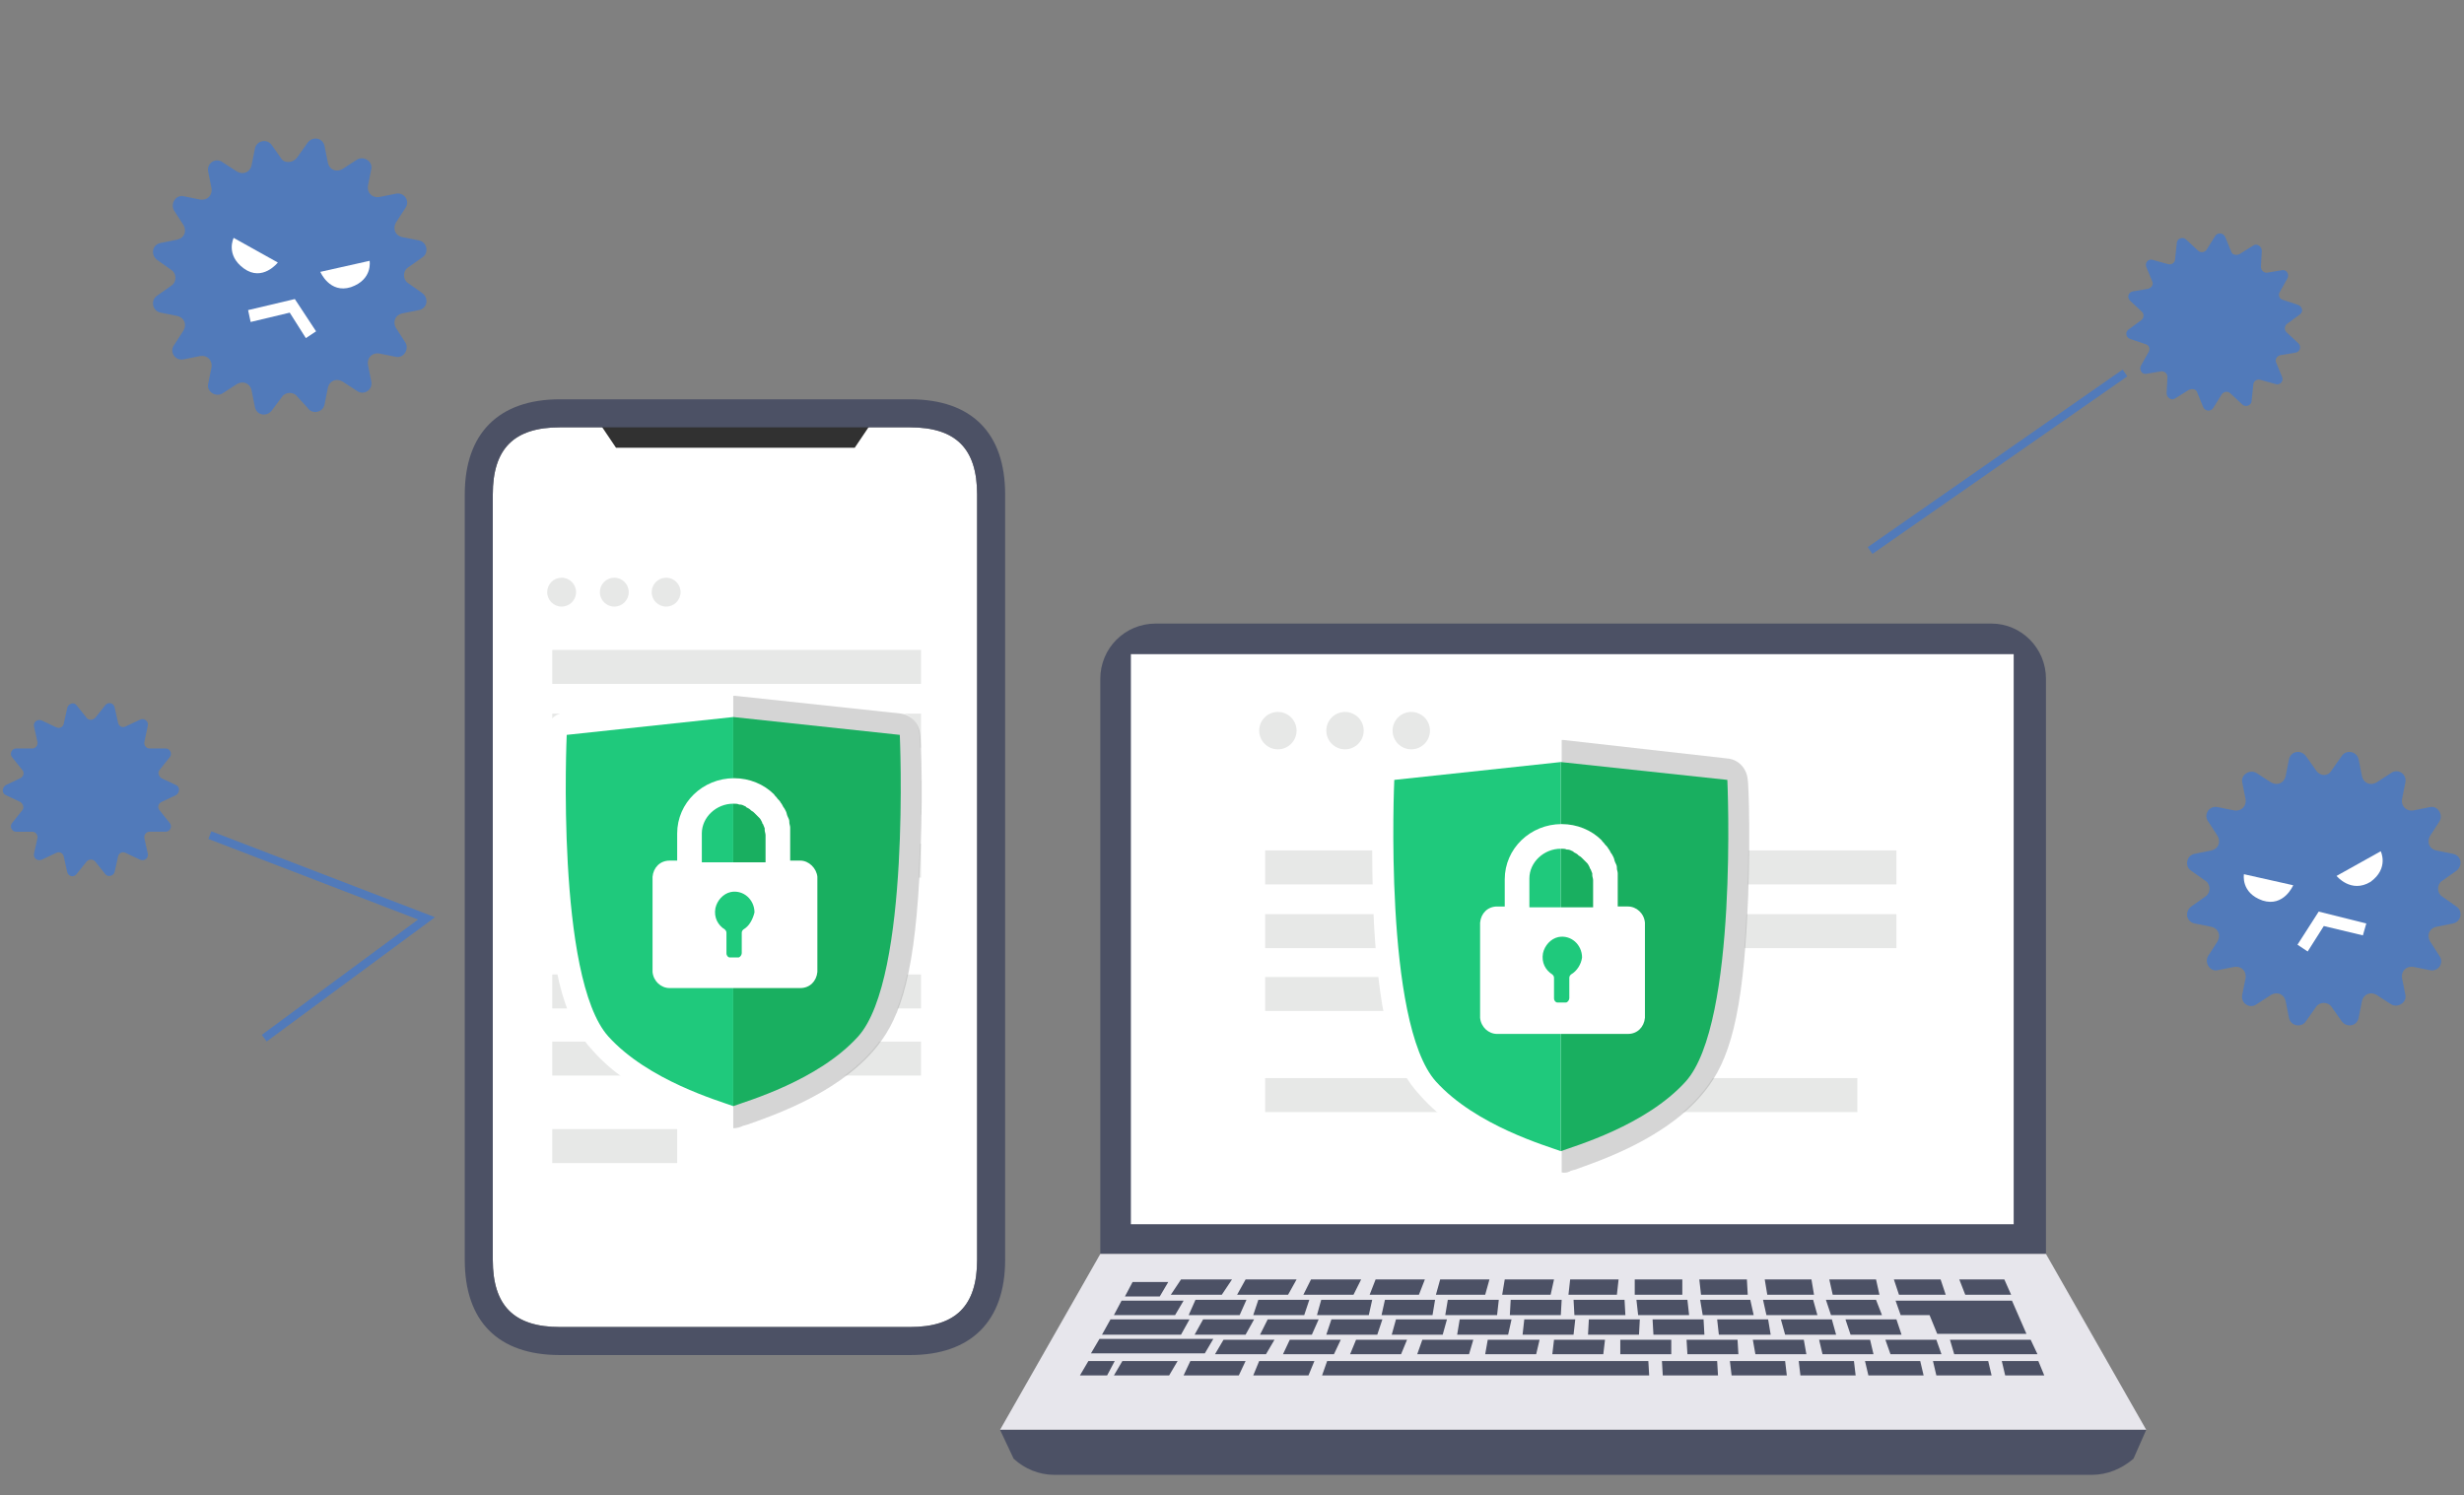 <?xml version="1.0" encoding="utf-8"?>
<!-- Generator: Adobe Illustrator 25.3.1, SVG Export Plug-In . SVG Version: 6.00 Build 0)  -->
<svg version="1.1" id="レイヤー_1" xmlns="http://www.w3.org/2000/svg" xmlns:xlink="http://www.w3.org/1999/xlink" x="0px"
	 y="0px" width="290px" height="176px" viewBox="0 0 290 176" style="enable-background:new 0 0 290 176;" xml:space="preserve">
<rect x="0" y="0" width="290" height="176" fill="#808080" stroke="none"/>
<style type="text/css">
	.st0{fill:#517ABA;}
	.st1{fill:#FFFFFF;}
	.st2{fill:#4C5165;}
	.st3{fill:#E7E6EC;}
	.st4{fill:#E7E8E7;}
	.st5{opacity:0.4;}
	.st6{fill:#979797;}
	.st7{fill:#1FC97C;}
	.st8{fill:#19AF60;}
	.st9{fill:none;stroke:#517ABA;stroke-width:0.967;stroke-miterlimit:10;}
	.st10{fill:#313131;}
	.st11{fill:none;}
</style>
<g>
	<g>
		<path class="st0" d="M35,18.5l1.2-1.7c0.6-0.8,1.8-0.6,2,0.4l0.4,2c0.2,0.8,1,1.1,1.7,0.7l1.7-1.1c0.8-0.5,1.9,0.2,1.7,1.1l-0.4,2
			c-0.1,0.8,0.5,1.4,1.3,1.3l2-0.4c1-0.2,1.7,0.9,1.1,1.7l-1.1,1.7c-0.4,0.7-0.1,1.5,0.7,1.7l2,0.4c1,0.2,1.2,1.5,0.4,2l-1.7,1.2
			c-0.6,0.4-0.6,1.4,0,1.8l1.7,1.2c0.8,0.6,0.6,1.8-0.4,2l-2,0.4c-0.8,0.2-1.1,1-0.7,1.7l1.1,1.7c0.5,0.8-0.2,1.9-1.1,1.7l-2-0.4
			c-0.8-0.1-1.4,0.5-1.3,1.3l0.4,2c0.2,1-0.9,1.7-1.7,1.1l-1.7-1.1c-0.7-0.4-1.5-0.1-1.7,0.7l-0.4,2c-0.2,1-1.5,1.2-2,0.4L35,46.7
			c-0.4-0.6-1.4-0.6-1.8,0L32,48.3c-0.6,0.8-1.8,0.6-2-0.4l-0.4-2c-0.2-0.8-1-1.1-1.7-0.7l-1.7,1.1c-0.8,0.5-1.9-0.2-1.7-1.1l0.4-2
			c0.1-0.8-0.5-1.4-1.3-1.3l-2,0.4c-1,0.2-1.7-0.9-1.1-1.7l1.1-1.7c0.4-0.7,0.1-1.5-0.7-1.7l-2-0.4c-1-0.2-1.2-1.5-0.4-2l1.7-1.2
			c0.6-0.4,0.6-1.4,0-1.8l-1.7-1.2c-0.8-0.6-0.6-1.8,0.4-2l2-0.4c0.8-0.2,1.1-1,0.7-1.7l-1.1-1.7c-0.5-0.8,0.2-1.9,1.1-1.7l2,0.4
			c0.8,0.1,1.4-0.5,1.3-1.3l-0.4-2c-0.2-1,0.9-1.7,1.7-1.1l1.7,1.1c0.7,0.4,1.5,0.1,1.7-0.7l0.4-2c0.2-1,1.5-1.2,2-0.4l1.2,1.7
			C33.6,19.2,34.5,19.2,35,18.5z"/>
		<g>
			<path class="st1" d="M32.7,30.9l-5.2-2.9c0,0-1,2,1.2,3.6S32.7,30.9,32.7,30.9z"/>
			<path class="st1" d="M37.7,32l5.8-1.3c0,0,0.4,2.2-2.2,3.1C38.8,34.6,37.7,32,37.7,32z"/>
		</g>
		<polygon class="st1" points="36,39.8 34.1,36.8 29.5,37.9 29.2,36.5 34.7,35.2 37.2,39 		"/>
	</g>
	<path class="st0" d="M11.2,84.5l1.2-1.5c0.3-0.4,1-0.3,1.1,0.3l0.4,1.8c0.1,0.4,0.5,0.6,0.9,0.4l1.7-0.8c0.5-0.2,1,0.2,0.9,0.7
		L17,87.3c-0.1,0.4,0.2,0.8,0.6,0.8l1.9,0c0.5,0,0.8,0.6,0.5,1l-1.2,1.5c-0.3,0.3-0.1,0.8,0.2,1l1.7,0.8c0.5,0.2,0.5,0.9,0,1.2
		L19,94.4c-0.4,0.2-0.5,0.7-0.2,1l1.2,1.5c0.3,0.4,0,1-0.5,1l-1.9,0c-0.4,0-0.7,0.4-0.6,0.8l0.4,1.8c0.1,0.5-0.4,0.9-0.9,0.7
		l-1.7-0.8c-0.4-0.2-0.8,0-0.9,0.4l-0.4,1.8c-0.1,0.5-0.8,0.7-1.1,0.3l-1.2-1.5c-0.3-0.3-0.7-0.3-1,0L9,102.9
		c-0.3,0.4-1,0.3-1.1-0.3l-0.4-1.8c-0.1-0.4-0.5-0.6-0.9-0.4l-1.7,0.8c-0.5,0.2-1-0.2-0.9-0.7l0.4-1.8c0.1-0.4-0.2-0.8-0.6-0.8
		l-1.9,0c-0.5,0-0.8-0.6-0.5-1l1.2-1.5c0.3-0.3,0.1-0.8-0.2-1l-1.7-0.8c-0.5-0.2-0.5-0.9,0-1.2l1.7-0.8c0.4-0.2,0.5-0.7,0.2-1
		l-1.2-1.5c-0.3-0.4,0-1,0.5-1l1.9,0c0.4,0,0.7-0.4,0.6-0.8l-0.4-1.8c-0.1-0.5,0.4-0.9,0.9-0.7l1.7,0.8c0.4,0.2,0.8,0,0.9-0.4
		l0.4-1.8C8,82.8,8.7,82.6,9,83l1.2,1.5C10.4,84.8,10.9,84.8,11.2,84.5z"/>
</g>
<g>
	<g>
		<g>
			<g>
				<path class="st2" d="M240.8,79.9v67.7H129.5V79.9c0-3.6,2.9-6.5,6.5-6.5h98.4C237.9,73.4,240.8,76.3,240.8,79.9z"/>
				<rect x="133.1" y="77" class="st1" width="103.9" height="67.1"/>
			</g>
			<polygon class="st3" points="240.8,147.6 129.5,147.6 117.7,168.3 252.6,168.3 			"/>
			<path class="st2" d="M246.2,173.6H124.1c-1.8,0-3.5-0.7-4.8-1.9l-1.6-3.4h134.9l-1.5,3.4C249.7,172.9,248,173.6,246.2,173.6z"/>
			<g>
				<rect x="148.9" y="100.1" class="st4" width="74.3" height="4"/>
				<rect x="148.9" y="107.6" class="st4" width="74.3" height="4"/>
				<rect x="148.9" y="115" class="st4" width="53.8" height="4"/>
				<rect x="148.9" y="126.9" class="st4" width="69.7" height="4"/>
			</g>
			<g>
				<circle class="st4" cx="150.4" cy="86" r="2.2"/>
				<circle class="st4" cx="158.3" cy="86" r="2.2"/>
				<circle class="st4" cx="166.1" cy="86" r="2.2"/>
			</g>
			<g>
				<g>
					<path class="st1" d="M183.7,87.1c-0.1,0-0.2,0-0.3,0l-19.6,2.1c-1.2,0.1-2.2,1.2-2.2,2.5c0,0.3-0.3,8.1,0.1,16.9
						c0.7,12.4,2.4,17.1,5.5,20.4c4.5,5.1,12,7.6,14.8,8.6c0.3,0.1,0.5,0.2,0.6,0.2c0.1,0.1,0.2,0.1,0.4,0.1
						c0.2,0.1,0.5,0.1,0.7,0.1c0.4,0,0.8-0.1,1.1-0.3c0.1,0,0.3-0.1,0.4-0.1c2.8-1,10.3-3.5,14.8-8.6c3-3.4,4.8-8,5.5-20.4
						c0.5-8.8,0.2-16.6,0.1-16.9c-0.1-1.3-1-2.3-2.2-2.5L184,87.1C183.9,87.1,183.8,87.1,183.7,87.1L183.7,87.1z"/>
				</g>
				<g class="st5">
					<path class="st6" d="M184.9,137.8c0.1,0,0.3-0.1,0.4-0.1c2.8-1,10.3-3.5,14.8-8.6c3-3.4,4.8-8,5.5-20.4
						c0.5-8.8,0.2-16.6,0.1-16.9c-0.1-1.3-1-2.3-2.2-2.5L184,87.1c-0.1,0-0.2,0-0.2,0l0,50.9c0,0,0,0,0,0
						C184.2,138.1,184.6,138,184.9,137.8z"/>
				</g>
				<path class="st7" d="M183.7,135.5c-1.6-0.6-10-3-14.7-8.2c-6.2-6.9-4.9-35.5-4.9-35.5l19.6-2.1L183.7,135.5z"/>
				<path class="st8" d="M183.7,135.5c1.6-0.6,10-3,14.7-8.2c6.2-6.9,4.9-35.5,4.9-35.5l-19.6-2.1L183.7,135.5z"/>
				<g>
					<path class="st1" d="M191.6,106.7l-1.2,0v-3.2c0-0.1,0-0.1,0-0.2c0,0,0,0,0,0c0-0.1,0-0.3,0-0.4c0,0,0,0,0-0.1
						c0-0.2-0.1-0.4-0.1-0.6c0,0,0,0,0-0.1c0-0.2-0.1-0.4-0.2-0.6c0,0,0,0,0,0c-0.1-0.2-0.1-0.4-0.2-0.6c0,0,0,0,0,0
						c-0.1-0.2-0.2-0.4-0.3-0.5c0,0,0,0,0,0c-0.1-0.2-0.2-0.4-0.3-0.5c0,0,0,0,0,0c-0.1-0.2-0.2-0.3-0.4-0.5c0,0,0,0,0,0
						c-0.1-0.2-0.3-0.3-0.4-0.5c0,0,0,0,0,0c-1.2-1.2-2.9-1.9-4.7-1.9c0,0,0,0,0,0c0,0,0,0,0,0v0c-3.7,0-6.7,2.9-6.7,6.5v3.2l-0.9,0
						c-1.1,0-1.9,0.8-2,1.9v11.2c0.1,1.1,1,1.9,2,1.9h15.4c1.1,0,1.9-0.8,2-1.9v-11.2C193.5,107.5,192.6,106.7,191.6,106.7z
						 M180,103.4c0-1.9,1.7-3.5,3.7-3.5c0.3,0,0.5,0,0.7,0.1c0,0,0,0,0.1,0c0.2,0,0.4,0.1,0.6,0.2c0,0,0.1,0,0.1,0.1
						c0.2,0.1,0.4,0.2,0.5,0.3c0,0,0.1,0.1,0.1,0.1c0.2,0.1,0.3,0.2,0.4,0.3c0,0,0.1,0.1,0.1,0.1c0.1,0.1,0.3,0.3,0.4,0.4
						c0,0,0.1,0.1,0.1,0.1c0.1,0.1,0.2,0.3,0.3,0.5c0,0.1,0,0.1,0.1,0.2c0.1,0.2,0.1,0.3,0.2,0.5c0,0.1,0,0.1,0,0.2
						c0,0.2,0.1,0.4,0.1,0.6v3.2l-7.5,0V103.4z"/>
					<path class="st7" d="M184.9,114.7c-0.1,0.1-0.2,0.2-0.2,0.4v2.4c0,0.2-0.2,0.5-0.4,0.5h-1c-0.2,0-0.4-0.2-0.4-0.5v-2.4
						c0-0.2-0.1-0.3-0.2-0.4c-0.8-0.5-1.3-1.4-1.1-2.5c0.2-0.9,0.9-1.7,1.8-1.9c1.5-0.3,2.8,0.9,2.8,2.4
						C186.1,113.5,185.6,114.3,184.9,114.7z"/>
				</g>
			</g>
			<g>
				<g>
					<polygon class="st2" points="149,159.4 143,159.4 144,157.7 150,157.7 					"/>
					<polygon class="st2" points="157,159.4 151,159.4 151.8,157.7 157.8,157.7 					"/>
					<polygon class="st2" points="164.9,159.4 158.9,159.4 159.6,157.7 165.6,157.7 					"/>
					<polygon class="st2" points="172.9,159.4 166.8,159.4 167.4,157.7 173.4,157.7 					"/>
					<polygon class="st2" points="180.8,159.4 174.8,159.4 175.1,157.7 181.2,157.7 					"/>
					<polygon class="st2" points="188.7,159.4 182.7,159.4 182.9,157.7 188.9,157.7 					"/>
					<polygon class="st2" points="196.7,159.4 190.7,159.4 190.7,157.7 196.7,157.7 					"/>
					<polygon class="st2" points="204.6,159.4 198.6,159.4 198.5,157.7 204.5,157.7 					"/>
					<polygon class="st2" points="212.6,159.4 206.6,159.4 206.3,157.7 212.3,157.7 					"/>
					<polygon class="st2" points="220.5,159.4 214.5,159.4 214.1,157.7 220.1,157.7 					"/>
					<polygon class="st2" points="222.5,159.4 228.5,159.4 227.9,157.7 221.9,157.7 					"/>
				</g>
				<g>
					<polygon class="st2" points="146.6,157.1 140.6,157.1 141.6,155.3 147.6,155.3 					"/>
					<polygon class="st2" points="154.4,157.1 148.3,157.1 149.2,155.3 155.2,155.3 					"/>
					<polygon class="st2" points="162.1,157.1 156.1,157.1 156.7,155.3 162.7,155.3 					"/>
					<polygon class="st2" points="169.8,157.1 163.8,157.1 164.3,155.3 170.3,155.3 					"/>
					<polygon class="st2" points="177.5,157.1 171.5,157.1 171.8,155.3 177.9,155.3 					"/>
					<polygon class="st2" points="185.2,157.1 179.2,157.1 179.4,155.3 185.4,155.3 					"/>
					<polygon class="st2" points="192.9,157.1 186.9,157.1 187,155.3 193,155.3 					"/>
					<polygon class="st2" points="200.6,157.1 194.6,157.1 194.5,155.3 200.5,155.3 					"/>
					<polygon class="st2" points="208.4,157.1 202.3,157.1 202.1,155.3 208.1,155.3 					"/>
					<polygon class="st2" points="216.1,157.1 210.1,157.1 209.6,155.3 215.6,155.3 					"/>
					<polygon class="st2" points="217.8,157.1 223.8,157.1 223.2,155.3 217.2,155.3 					"/>
				</g>
				<g>
					<polygon class="st2" points="145.9,154.8 139.9,154.8 140.7,153 146.7,153 					"/>
					<polygon class="st2" points="153.5,154.8 147.5,154.8 148.1,153 154.1,153 					"/>
					<polygon class="st2" points="161.1,154.8 155,154.8 155.5,153 161.5,153 					"/>
					<polygon class="st2" points="168.6,154.8 162.6,154.8 163,153 168.9,153 					"/>
					<polygon class="st2" points="176.2,154.8 170.1,154.8 170.4,153 176.4,153 					"/>
					<polygon class="st2" points="183.7,154.8 177.7,154.8 177.8,153 183.8,153 					"/>
					<polygon class="st2" points="191.3,154.8 185.3,154.8 185.2,153 191.2,153 					"/>
					<polygon class="st2" points="198.8,154.8 192.8,154.8 192.6,153 198.6,153 					"/>
					<polygon class="st2" points="206.4,154.8 200.4,154.8 200.1,153 206,153 					"/>
					<polygon class="st2" points="213.9,154.8 207.9,154.8 207.5,153 213.4,153 					"/>
					<polygon class="st2" points="215.5,154.8 221.5,154.8 220.8,153 214.9,153 					"/>
				</g>
				<g>
					<polygon class="st2" points="143.8,152.4 137.8,152.4 139,150.6 145,150.6 					"/>
					<polygon class="st2" points="151.6,152.4 145.6,152.4 146.6,150.6 152.6,150.6 					"/>
					<polygon class="st2" points="159.3,152.4 153.4,152.4 154.3,150.6 160.2,150.6 					"/>
					<polygon class="st2" points="167,152.4 161.2,152.4 161.9,150.6 167.7,150.6 					"/>
					<polygon class="st2" points="174.8,152.4 169,152.4 169.5,150.6 175.3,150.6 					"/>
					<polygon class="st2" points="182.5,152.4 176.8,152.4 177.1,150.6 182.9,150.6 					"/>
					<polygon class="st2" points="190.3,152.4 184.6,152.4 184.8,150.6 190.5,150.6 					"/>
					<polygon class="st2" points="198,152.4 192.4,152.4 192.4,150.6 198,150.6 					"/>
					<polygon class="st2" points="205.7,152.4 200.2,152.4 200,150.6 205.6,150.6 					"/>
					<polygon class="st2" points="213.5,152.4 208,152.4 207.7,150.6 213.2,150.6 					"/>
					<polygon class="st2" points="221.2,152.4 215.7,152.4 215.3,150.6 220.8,150.6 					"/>
					<polygon class="st2" points="229,152.4 223.5,152.4 222.9,150.6 228.4,150.6 					"/>
					<polygon class="st2" points="231.3,152.4 236.7,152.4 235.9,150.6 230.6,150.6 					"/>
				</g>
				<polygon class="st2" points="137.6,161.9 131.1,161.9 132.1,160.2 138.6,160.2 				"/>
				<g>
					<polygon class="st2" points="130.3,161.9 127.1,161.9 128.1,160.2 131.2,160.2 					"/>
					<polygon class="st2" points="141.8,159.3 128.4,159.3 129.4,157.6 142.8,157.6 					"/>
					<polygon class="st2" points="139,157.1 129.7,157.1 130.7,155.3 140,155.3 					"/>
					<polygon class="st2" points="138.3,154.8 131.1,154.8 132,153.1 139.3,153.1 					"/>
					<polygon class="st2" points="136.5,152.6 132.4,152.6 133.3,150.9 137.5,150.9 					"/>
				</g>
				<polygon class="st2" points="145.8,161.9 139.3,161.9 140.1,160.2 146.6,160.2 				"/>
				<polygon class="st2" points="154,161.9 147.5,161.9 148.2,160.2 154.7,160.2 				"/>
				<polygon class="st2" points="202.2,161.9 195.7,161.9 195.6,160.2 202.1,160.2 				"/>
				<polygon class="st2" points="210.3,161.9 203.8,161.9 203.6,160.2 210.1,160.2 				"/>
				<polygon class="st2" points="218.4,161.9 211.9,161.9 211.7,160.2 218.2,160.2 				"/>
				<polygon class="st2" points="226.4,161.9 219.9,161.9 219.5,160.2 226,160.2 				"/>
				<polygon class="st2" points="234.4,161.9 227.9,161.9 227.5,160.2 234,160.2 				"/>
				<polygon class="st2" points="240.6,161.9 236,161.9 235.6,160.2 239.9,160.2 				"/>
				<polygon class="st2" points="239.8,159.4 230,159.4 229.5,157.7 239,157.7 				"/>
				<polygon class="st2" points="238.5,157 228,157 227.1,154.8 223.7,154.8 223.1,153.1 236.8,153.1 				"/>
				<polygon class="st2" points="194.1,161.9 155.6,161.9 156.2,160.2 194,160.2 				"/>
			</g>
		</g>
	</g>
</g>
<g>
	<g>
		<path class="st0" d="M272.6,90.7l-1.2-1.7c-0.6-0.8-1.8-0.6-2,0.4l-0.4,2c-0.2,0.8-1,1.1-1.7,0.7l-1.7-1.1
			c-0.8-0.5-1.9,0.2-1.7,1.1l0.4,2c0.1,0.8-0.5,1.4-1.3,1.3l-2-0.4c-1-0.2-1.7,0.9-1.1,1.7l1.1,1.7c0.4,0.7,0.1,1.5-0.7,1.7l-2,0.4
			c-1,0.2-1.2,1.5-0.4,2l1.7,1.2c0.6,0.4,0.6,1.4,0,1.8l-1.7,1.2c-0.8,0.6-0.6,1.8,0.4,2l2,0.4c0.8,0.2,1.1,1,0.7,1.7l-1.1,1.7
			c-0.5,0.8,0.2,1.9,1.1,1.7l2-0.4c0.8-0.1,1.4,0.5,1.3,1.3l-0.4,2c-0.2,1,0.9,1.7,1.7,1.1l1.7-1.1c0.7-0.4,1.5-0.1,1.7,0.7l0.4,2
			c0.2,1,1.5,1.2,2,0.4l1.2-1.7c0.4-0.6,1.4-0.6,1.8,0l1.2,1.7c0.6,0.8,1.8,0.6,2-0.4l0.4-2c0.2-0.8,1-1.1,1.7-0.7l1.7,1.1
			c0.8,0.5,1.9-0.2,1.7-1.1l-0.4-2c-0.1-0.8,0.5-1.4,1.3-1.3l2,0.4c1,0.2,1.7-0.9,1.1-1.7l-1.1-1.7c-0.4-0.7-0.1-1.5,0.7-1.7l2-0.4
			c1-0.2,1.2-1.5,0.4-2l-1.7-1.2c-0.6-0.4-0.6-1.4,0-1.8l1.7-1.2c0.8-0.6,0.6-1.8-0.4-2l-2-0.4c-0.8-0.2-1.1-1-0.7-1.7l1.1-1.7
			c0.5-0.8-0.2-1.9-1.1-1.7l-2,0.4c-0.8,0.1-1.4-0.5-1.3-1.3l0.4-2c0.2-1-0.9-1.7-1.7-1.1l-1.7,1.1c-0.7,0.4-1.5,0.1-1.7-0.7l-0.4-2
			c-0.2-1-1.5-1.2-2-0.4l-1.2,1.7C274,91.4,273.1,91.4,272.6,90.7z"/>
		<g>
			<path class="st1" d="M275,103.1l5.2-2.9c0,0,1,2-1.2,3.6C276.7,105.2,275,103.1,275,103.1z"/>
			<path class="st1" d="M269.9,104.2l-5.8-1.3c0,0-0.4,2.2,2.2,3.1C268.8,106.8,269.9,104.2,269.9,104.2z"/>
		</g>
		<polygon class="st1" points="271.6,112 273.5,109 278.1,110.1 278.5,108.7 272.9,107.3 270.4,111.2 		"/>
	</g>
	<path class="st0" d="M259.7,29.4l1-1.6c0.3-0.5,1-0.4,1.2,0.1l0.7,1.7c0.1,0.4,0.6,0.5,1,0.3l1.6-1c0.4-0.3,1,0.1,1,0.6l-0.1,1.9
		c0,0.4,0.3,0.7,0.7,0.7l1.8-0.3c0.5-0.1,0.9,0.5,0.6,1l-0.9,1.6c-0.2,0.4,0,0.8,0.4,0.9l1.8,0.6c0.5,0.2,0.6,0.8,0.2,1.1l-1.5,1.1
		c-0.3,0.2-0.4,0.7-0.1,1l1.4,1.3c0.4,0.4,0.2,1-0.3,1.1l-1.8,0.3c-0.4,0.1-0.7,0.5-0.5,0.9l0.7,1.7c0.2,0.5-0.3,1-0.8,0.8l-1.8-0.5
		c-0.4-0.1-0.8,0.2-0.8,0.6l-0.2,1.9c0,0.5-0.7,0.8-1.1,0.4l-1.4-1.3c-0.3-0.3-0.8-0.2-1,0.1l-1,1.6c-0.3,0.5-1,0.4-1.2-0.1
		l-0.7-1.7c-0.1-0.4-0.6-0.5-1-0.3l-1.6,1c-0.4,0.3-1-0.1-1-0.6l0.1-1.9c0-0.4-0.3-0.7-0.7-0.7l-1.8,0.3c-0.5,0.1-0.9-0.5-0.6-1
		l0.9-1.6c0.2-0.4,0-0.8-0.4-0.9l-1.8-0.6c-0.5-0.2-0.6-0.8-0.2-1.1l1.5-1.1c0.3-0.2,0.4-0.7,0.1-1l-1.4-1.3c-0.4-0.4-0.2-1,0.3-1.1
		l1.8-0.3c0.4-0.1,0.7-0.5,0.5-0.9l-0.7-1.7c-0.2-0.5,0.3-1,0.8-0.8l1.8,0.5c0.4,0.1,0.8-0.2,0.8-0.6l0.2-1.9c0-0.5,0.7-0.8,1.1-0.4
		l1.4,1.3C259,29.8,259.5,29.7,259.7,29.4z"/>
</g>
<polyline class="st9" points="31.1,122.2 50.2,108.1 24.7,98.3 "/>
<line class="st9" x1="250.1" y1="43.9" x2="220.1" y2="64.8"/>
<g>
	<path class="st1" d="M115,148.3c0,5.4-2.5,7.9-7.9,7.9H65.9c-5.4,0-7.9-2.5-7.9-7.9V58.2c0-5.4,2.5-7.9,7.9-7.9h41.2
		c5.4,0,7.9,2.5,7.9,7.9V148.3z"/>
	<g>
		<g>
			<circle class="st4" cx="66.1" cy="69.7" r="1.7"/>
			<circle class="st4" cx="72.3" cy="69.7" r="1.7"/>
			<circle class="st4" cx="78.4" cy="69.7" r="1.7"/>
		</g>
	</g>
	<g>
		<polygon class="st10" points="100.6,52.7 72.5,52.7 69.4,48.1 103.7,48.1 		"/>
		<path class="st2" d="M107.1,47H65.9c-7.2,0-11.2,4-11.2,11.2v90.1c0,7.2,3.9,11.2,11.2,11.2h41.2c7.2,0,11.2-4,11.2-11.2V58.2
			C118.3,51,114.4,47,107.1,47z M115,148.3c0,5.4-2.5,7.9-7.9,7.9H65.9c-5.4,0-7.9-2.5-7.9-7.9V58.2c0-5.4,2.5-7.9,7.9-7.9h41.2
			c5.4,0,7.9,2.5,7.9,7.9V148.3z"/>
	</g>
	<g>
		<g>
			<rect x="65" y="76.5" class="st4" width="43.4" height="4"/>
			<rect x="65" y="84" class="st4" width="43.4" height="4"/>
		</g>
		<g>
			<rect x="65" y="91.9" class="st4" width="43.4" height="4"/>
			<rect x="65" y="99.3" class="st4" width="43.4" height="4"/>
		</g>
		<g>
			<rect x="65" y="114.7" class="st4" width="43.4" height="4"/>
		</g>
		<g>
			<rect x="65" y="122.6" class="st4" width="43.4" height="4"/>
			<rect x="65" y="132.9" class="st4" width="14.7" height="4"/>
		</g>
	</g>
	<g>
		<g>
			<path class="st1" d="M86.3,81.8c-0.1,0-0.2,0-0.3,0l-19.6,2.1c-1.2,0.1-2.2,1.2-2.2,2.5c0,0.3-0.3,8.1,0.1,16.9
				c0.7,12.4,2.4,17.1,5.5,20.4c4.5,5.1,12,7.6,14.8,8.6c0.3,0.1,0.5,0.2,0.6,0.2c0.1,0.1,0.2,0.1,0.4,0.1c0.2,0.1,0.5,0.1,0.7,0.1
				c0.4,0,0.8-0.1,1.1-0.3c0.1,0,0.3-0.1,0.4-0.1c2.8-1,10.3-3.5,14.8-8.6c3-3.4,4.8-8,5.5-20.4c0.5-8.8,0.2-16.6,0.1-16.9
				c-0.1-1.3-1-2.3-2.2-2.5l-19.6-2.1C86.5,81.8,86.4,81.8,86.3,81.8L86.3,81.8z"/>
		</g>
		<g class="st5">
			<path class="st6" d="M87.5,132.5c0.1,0,0.3-0.1,0.4-0.1c2.8-1,10.3-3.5,14.8-8.6c3-3.4,4.8-8,5.5-20.4c0.5-8.8,0.2-16.6,0.1-16.9
				c-0.1-1.3-1-2.3-2.2-2.5l-19.6-2.1c-0.1,0-0.2,0-0.2,0l0,50.9c0,0,0,0,0,0C86.7,132.8,87.1,132.7,87.5,132.5z"/>
		</g>
		<path class="st7" d="M86.3,130.2c-1.6-0.6-10-3-14.7-8.2c-6.2-6.9-4.9-35.5-4.9-35.5l19.6-2.1L86.3,130.2z"/>
		<path class="st8" d="M86.3,130.2c1.6-0.6,10-3,14.7-8.2c6.2-6.9,4.9-35.5,4.9-35.5l-19.6-2.1L86.3,130.2z"/>
		<g>
			<path class="st1" d="M94.2,101.3l-1.2,0v-3.2c0-0.1,0-0.1,0-0.2c0,0,0,0,0,0c0-0.1,0-0.3,0-0.4c0,0,0,0,0-0.1
				c0-0.2-0.1-0.4-0.1-0.6c0,0,0,0,0-0.1c0-0.2-0.1-0.4-0.2-0.6c0,0,0,0,0,0c-0.1-0.2-0.1-0.4-0.2-0.6c0,0,0,0,0,0
				c-0.1-0.2-0.2-0.4-0.3-0.5c0,0,0,0,0,0c-0.1-0.2-0.2-0.4-0.3-0.5c0,0,0,0,0,0c-0.1-0.2-0.2-0.3-0.4-0.5c0,0,0,0,0,0
				c-0.1-0.2-0.3-0.3-0.4-0.5c0,0,0,0,0,0c-1.2-1.2-2.9-1.9-4.7-1.9c0,0,0,0,0,0c0,0,0,0,0,0v0c-3.7,0-6.7,2.9-6.7,6.5v3.2l-0.9,0
				c-1.1,0-1.9,0.8-2,1.9v11.2c0.1,1.1,1,1.9,2,1.9h15.4c1.1,0,1.9-0.8,2-1.9v-11.2C96.1,102.2,95.2,101.3,94.2,101.3z M82.6,98.1
				c0-1.9,1.7-3.5,3.7-3.5c0.3,0,0.5,0,0.7,0.1c0,0,0,0,0.1,0c0.2,0,0.4,0.1,0.6,0.2c0,0,0.1,0,0.1,0.1c0.2,0.1,0.4,0.2,0.5,0.3
				c0,0,0.1,0.1,0.1,0.1c0.2,0.1,0.3,0.2,0.4,0.3c0,0,0.1,0.1,0.1,0.1c0.1,0.1,0.3,0.3,0.4,0.4c0,0,0.1,0.1,0.1,0.1
				c0.1,0.1,0.2,0.3,0.3,0.5c0,0.1,0,0.1,0.1,0.2c0.1,0.2,0.1,0.3,0.2,0.5c0,0.1,0,0.1,0,0.2c0,0.2,0.1,0.4,0.1,0.6v3.2l-7.5,0V98.1
				z"/>
			<path class="st7" d="M87.5,109.4c-0.1,0.1-0.2,0.2-0.2,0.4v2.4c0,0.2-0.2,0.5-0.4,0.5h-1c-0.2,0-0.4-0.2-0.4-0.5v-2.4
				c0-0.2-0.1-0.3-0.2-0.4c-0.8-0.5-1.3-1.4-1.1-2.5c0.2-0.9,0.9-1.7,1.8-1.9c1.5-0.3,2.8,0.9,2.8,2.4
				C88.6,108.2,88.2,109,87.5,109.4z"/>
		</g>
	</g>
</g>
<rect class="st11" width="290" height="176"/>
</svg>
